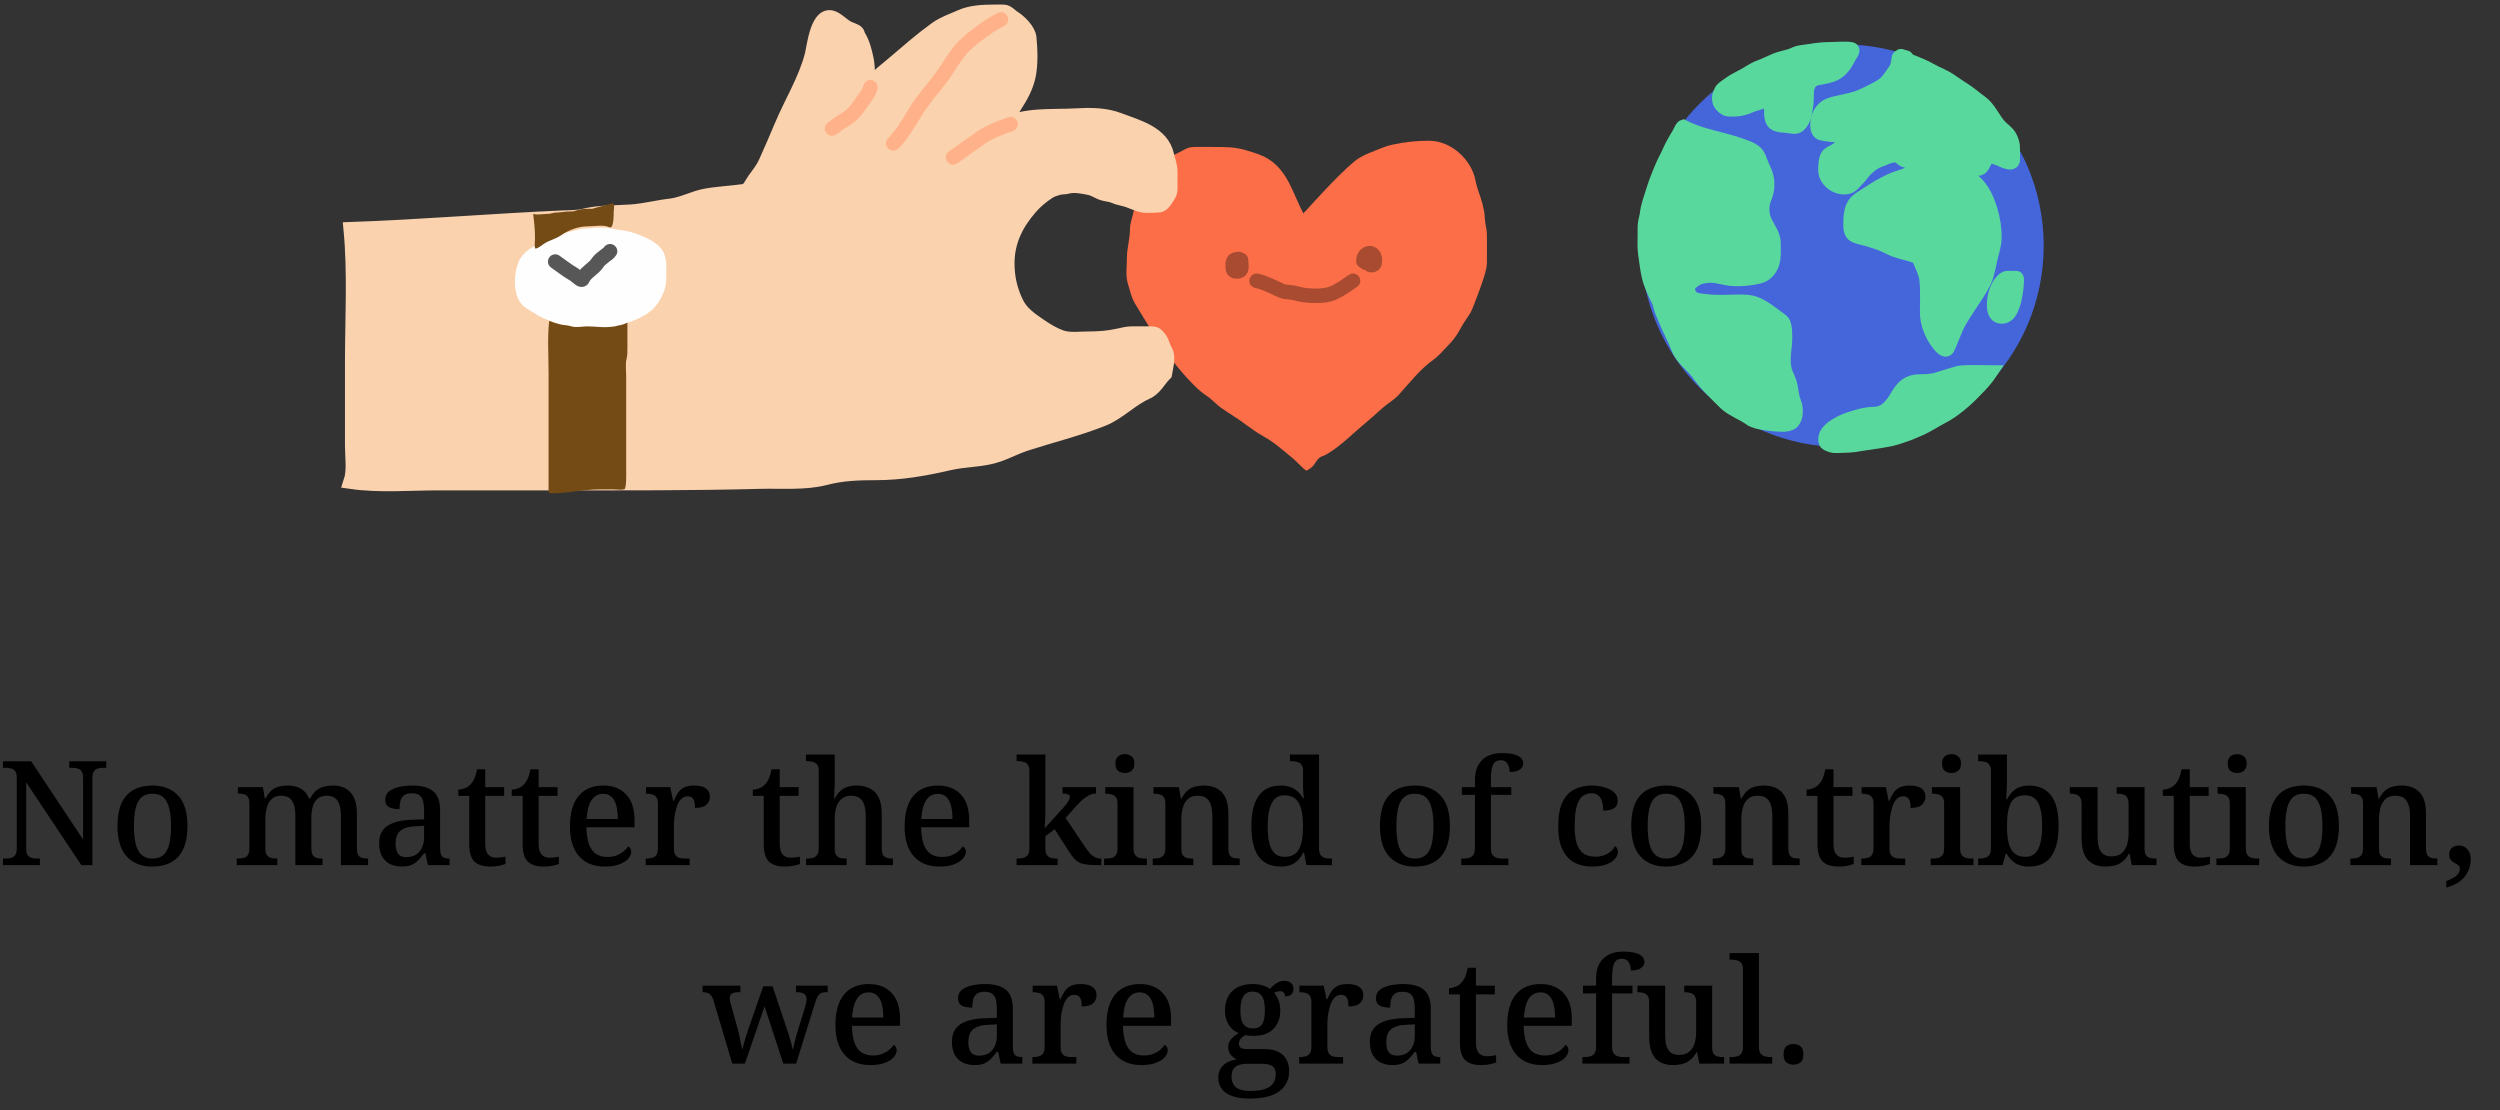 <svg width="403" height="179" viewBox="0 0 403 179" fill="none" xmlns="http://www.w3.org/2000/svg">
<rect x="0" y="0" width="403" height="179" fill="#333333" stroke="none"/>
<path d="M204.475 25.642C207.637 27.629 208.438 31.234 210.086 34.394C210.548 34.026 215.374 28.389 218.541 25.856C219.103 25.406 219.985 24.964 220.659 24.694C221.87 24.21 223.198 23.591 224.468 23.319C226.498 22.884 228.266 22.688 230.359 22.688C233.913 22.688 237.235 25.719 237.856 29.135C238.087 30.404 238.669 31.644 238.98 32.889C239.163 33.62 239.338 34.4 239.352 35.156C239.368 36.025 239.668 36.855 239.686 37.701C239.721 39.242 239.686 40.787 239.686 42.328C239.686 43.431 239.196 44.719 238.85 45.756C238.555 46.642 238.264 47.42 237.921 48.292C237.622 49.055 237.274 50.116 236.806 50.782C236.285 51.525 235.726 52.394 235.301 53.198C234.803 54.141 234.054 55.077 233.294 55.837C232.586 56.545 231.897 57.396 231.083 57.973C228.966 59.475 227.219 61.71 225.49 63.631C224.716 64.492 223.637 65.053 222.787 65.833C221.724 66.808 220.628 67.76 219.526 68.686C218.129 69.858 216.838 71.149 215.363 72.225C214.737 72.682 213.825 73.328 213.097 73.563C212.505 73.754 212.101 74.519 211.759 74.994C211.495 75.36 210.981 75.691 210.588 75.867C209.812 75.35 209.196 74.535 208.451 73.925C206.915 72.668 205.38 71.27 203.639 70.321C201.985 69.419 200.449 68.07 198.836 67.069C198.175 66.659 197.519 66.196 196.875 65.759C196.026 65.182 195.376 64.361 194.515 63.808C193.749 63.315 193.041 62.668 192.397 62.024C189.511 59.138 187.349 55.955 185.15 52.52C184.378 51.313 183.667 50.083 182.921 48.859C182.355 47.932 182.161 46.794 181.824 45.765C181.41 44.499 181.657 42.905 181.657 41.585C181.657 40.009 182.159 38.45 182.159 36.893C182.159 35.99 182.487 35.185 182.698 34.319C182.803 33.889 182.788 33.372 183.097 33.028C183.702 32.355 183.8 31.225 184.342 30.445C184.902 29.64 185.413 28.808 185.968 28.002C186.361 27.431 186.486 26.883 187.018 26.432C187.928 25.658 188.728 25.203 189.814 24.694C190.866 24.201 191.352 23.691 192.564 23.691H195.37C197.343 23.691 199.116 23.661 201.019 24.267C202.256 24.66 203.341 24.929 204.475 25.642Z" fill="#FC6E47"/>
<path d="M202.559 45.264C203.9 45.532 205.312 46.315 206.563 46.862C207.207 47.144 207.815 47.039 208.495 47.187C209.12 47.323 209.818 47.533 210.446 47.596C211.792 47.731 213.533 47.785 214.804 47.271C216.003 46.785 217.043 45.976 218.111 45.264" stroke="#A94B31" stroke-width="2.345" stroke-linecap="round"/>
<path d="M221.288 41.25C220.367 41.1 220.118 40.878 220.118 41.817C220.118 42.085 220.018 42.421 220.369 42.421C220.751 42.421 220.741 42.795 221.13 42.746C221.675 42.678 221.623 42.358 221.623 41.919C221.623 40.319 219.783 40.516 219.783 42.086" stroke="#A94B31" stroke-width="2.345" stroke-linecap="round"/>
<path d="M199.716 41.752C198.761 41.776 198.713 42.108 198.713 42.96C198.713 43.519 198.815 43.759 199.382 43.759C200.417 43.759 200.051 42.79 200.051 41.919" stroke="#A94B31" stroke-width="2.345" stroke-linecap="round"/>
<circle cx="296.982" cy="39.607" r="32.462" fill="#4565DB"/>
<path d="M277.17 16.167C277.127 15.394 277.134 15.528 277.423 14.814C277.578 14.35 278.145 14.039 278.528 13.752C279.336 13.146 280.173 12.713 281.069 12.249L281.107 12.23C281.962 11.787 282.735 11.179 283.654 10.858C284.526 10.552 285.354 10.105 286.215 9.749C287.013 9.418 287.915 9.278 288.738 8.997C289.22 8.832 289.708 8.531 290.218 8.471C291.715 8.295 293.151 7.963 294.663 7.963C295.22 7.963 298.499 7.74 298.568 8.048C298.641 8.375 298.282 8.729 298.145 8.983C297.66 9.883 297.259 10.709 296.449 11.384C295.679 12.025 294.837 12.227 293.883 12.403C292.689 12.625 291.873 12.668 291.397 13.931C291.189 14.482 291.21 15.207 291.21 15.787C291.21 16.713 291.05 17.565 290.871 18.47C290.749 19.087 290.428 19.702 289.969 20.142C289.536 20.558 288.88 20.377 288.353 20.293C287.669 20.183 286.341 20.277 285.881 19.621C285.543 19.137 285.543 18.506 285.543 17.944V17.943C285.543 17.276 285.508 16.84 285.04 16.313C284.686 15.914 284.441 16.155 284.067 16.336C283.626 16.551 283.139 16.64 282.677 16.797C282.156 16.973 281.666 17.225 281.14 17.384C280.327 17.63 279.452 17.648 278.607 17.605C278.046 17.576 277.2 16.709 277.17 16.167Z" fill="#59D89E" stroke="#59D89E" stroke-width="2.345" stroke-linecap="round"/>
<path d="M305.621 11.191C306.085 10.529 306.018 9.231 306.18 9.231C307.266 9.626 309.752 10.562 310.757 11.13C311.488 11.543 312.249 11.908 313.012 12.258C313.96 12.691 314.855 13.365 315.719 13.949C316.402 14.41 317.056 14.795 317.702 15.302C318.214 15.705 318.749 16.155 319.281 16.524C320.605 17.443 321.24 19.199 322.33 20.367C322.868 20.944 323.554 21.338 323.947 22.05C324.258 22.615 324.449 23.21 324.449 23.859V25.795C324.449 26.156 324.096 26.197 323.787 26.138C322.548 25.902 320.736 24.344 319.92 25.978C319.698 26.421 319.459 27.162 318.891 27.162C318.344 27.162 317.807 27.067 317.26 27.077C316.692 27.088 316.574 27.468 316.584 27.97C316.591 28.351 316.825 28.42 317.138 28.572C319.149 29.546 320.214 31.801 320.831 33.853C321.287 35.37 321.519 36.835 321.489 38.42C321.467 39.593 321.006 40.824 320.775 41.972C320.614 42.771 320.424 43.579 320.206 44.364C319.922 45.39 319.31 46.351 318.754 47.245C317.784 48.805 316.7 50.267 315.799 51.863C315.028 53.229 314.625 54.729 313.929 56.12C313.599 56.781 312.711 55.648 312.498 55.377L312.496 55.373C311.434 54.019 310.663 52.123 310.663 50.397C310.663 48.609 310.77 46.778 310.564 44.998C310.437 43.898 309.835 42.856 309.451 41.831C309.318 41.477 309.107 41.394 308.761 41.259L308.737 41.249C307.739 40.857 306.671 40.675 305.659 40.323C305.076 40.121 304.546 39.838 303.991 39.576C303.031 39.123 301.995 38.813 300.979 38.514C300.332 38.324 299.591 38.222 298.982 37.922C298.289 37.581 298.315 36.635 298.315 36.005C298.315 35.092 298.37 34.214 298.719 33.355C299.141 32.314 300.468 31.708 301.341 31.118C302.441 30.375 303.593 29.713 304.799 29.154C306.087 28.557 307.75 28.307 308.849 27.378C309.208 27.075 309.873 26.095 309.272 25.658C309.002 25.462 308.222 25.856 307.961 25.879C307.207 25.946 306.904 25.838 306.354 25.343C305.928 24.96 305.859 24.932 305.269 25.01C304.739 25.08 304.296 25.227 303.812 25.452C303.294 25.692 302.708 25.82 302.219 26.119C301.522 26.545 300.697 27.21 300.222 27.881C299.929 28.295 299.614 28.653 299.245 29.004C298.944 29.289 298.587 29.797 298.207 29.977C297.277 30.415 296.1 30.093 295.364 29.483C294.514 28.78 294.213 28.112 294.274 27.03C294.306 26.448 294.31 25.716 294.612 25.193C294.863 24.758 295.438 24.601 295.843 24.352C296.826 23.749 297.311 23.098 297.3 21.956C297.291 21.041 296.458 21.749 295.909 21.749C295.152 21.749 294.49 21.607 293.748 21.495C293.099 21.398 292.986 20.693 292.986 20.175C292.986 19.065 293.322 18.144 294.175 17.398C294.622 17.007 295.468 16.757 296.036 16.637C296.866 16.461 297.697 16.285 298.521 16.082C299.606 15.816 300.552 15.368 301.538 14.851C302.262 14.472 303.039 14.135 303.685 13.63C304.496 12.995 305.04 12.022 305.621 11.191Z" fill="#59D89E" stroke="#59D89E" stroke-width="2.345" stroke-linecap="round"/>
<path d="M307.279 9.317L306.434 9.063" stroke="#59D89E" stroke-width="2.345" stroke-linecap="round"/>
<path d="M323.603 44.839C324.082 44.83 324.562 44.839 325.041 44.839C325.221 44.839 324.948 47.741 324.496 49.016L324.489 49.035C324.172 49.927 323.787 51.013 322.654 51.013C321.193 51.013 321.396 48.78 321.578 47.841C321.736 47.025 322.079 46.137 322.625 45.496C322.896 45.179 323.163 44.847 323.603 44.839Z" fill="#59D89E" stroke="#59D89E" stroke-width="2.345" stroke-linecap="round"/>
<path d="M316.244 60.072C317.748 59.952 319.304 60.063 320.811 60.063C320.428 60.637 319.592 61.667 319.101 62.158C318.291 62.969 317.511 63.831 316.648 64.583C315.54 65.55 314.367 66.463 313.059 67.13C311.929 67.705 310.928 68.413 309.779 68.943C308.453 69.555 307.128 70.085 305.728 70.508C304.049 71.016 302.314 71.154 300.579 71.443C299.428 71.635 298.429 71.819 297.257 71.819C296.583 71.819 295.718 71.97 295.081 71.716C294.924 71.653 294.423 71.475 294.357 71.293C293.712 69.499 296.719 68.07 297.947 67.656C299.32 67.193 300.678 66.766 302.139 66.744C303.976 66.717 304.993 65.36 305.851 63.906C306.771 62.347 307.615 61.501 309.506 61.501C310.611 61.501 311.58 61.466 312.636 61.082C313.138 60.9 313.683 60.765 314.196 60.608C314.838 60.411 315.573 60.126 316.244 60.072Z" fill="#59D89E" stroke="#59D89E" stroke-width="2.345" stroke-linecap="round"/>
<path d="M280.666 23.488C277.606 22.362 274.239 21.992 271.334 20.48C271.158 20.539 270.76 21.473 270.657 21.636C270.366 22.1 270.095 22.6 269.816 23.07C269.356 23.846 269.038 24.737 268.609 25.536C268.195 26.306 267.871 27.114 267.533 27.919C267.131 28.871 266.776 29.869 266.471 30.855C266.115 32.007 265.652 33.233 265.517 34.436C265.458 34.963 265.277 35.45 265.207 35.972C265.129 36.549 265.16 37.14 265.16 37.72C265.16 38.796 265.076 39.912 265.244 40.977C265.437 42.196 265.538 43.42 265.836 44.623C266.178 46 266.769 47.213 267.401 48.476C267.678 49.03 267.706 49.63 267.951 50.196C268.234 50.85 268.492 51.516 268.778 52.169C269.356 53.49 270.058 54.775 270.568 56.125C271.222 57.86 272.833 58.79 273.871 60.27C275.125 62.056 276.734 63.518 278.269 65.053C279.364 66.026 281.074 66.65 282.244 67.501C283.223 68.213 286.307 68.421 287.488 68.436C287.924 68.392 288.589 68.338 288.898 67.985C289.434 67.371 289.469 66.65 289.429 65.875C289.398 65.274 289.058 64.65 288.926 64.057C288.755 63.288 288.691 62.448 288.466 61.698C288.285 61.095 287.958 60.54 287.761 59.941C287.535 59.258 287.484 58.569 287.488 57.855C287.494 56.751 287.742 55.675 287.742 54.575C287.742 53.894 287.739 53.245 287.61 52.573C287.49 51.944 287.249 51.772 286.715 51.392L286.685 51.37C285.502 50.528 284.342 49.529 282.977 48.997C282.13 48.667 281.31 48.639 280.412 48.645C278.595 48.656 276.832 48.817 275.018 48.579C274.032 48.45 272.822 48.501 272.302 47.47C272.135 47.139 271.914 46.314 272.184 45.976C272.679 45.357 273.367 44.83 274.158 44.623C274.793 44.456 275.408 44.393 276.061 44.421C277.035 44.462 277.931 44.806 278.889 44.905C279.912 45.01 281.064 44.977 282.075 44.82C282.937 44.686 283.984 44.59 284.66 43.984C286.142 42.655 285.881 40.94 285.881 39.144C285.881 37.57 284.51 36.372 284.18 34.849C283.994 33.988 284.004 32.867 284.359 32.049C284.713 31.232 284.866 30.565 284.866 29.667C284.866 28.812 284.653 28.046 284.274 27.275C283.958 26.631 283.764 25.969 283.471 25.32C282.964 24.2 281.736 23.881 280.666 23.488Z" fill="#59D89E" stroke="#59D89E" stroke-width="2.345" stroke-linecap="round"/>
<path d="M90.799 35.093C79.377 35.579 67.975 36.565 56.545 36.961C57.22 44.052 56.78 51.349 56.78 58.465V71.79C56.78 73.661 57.136 75.869 56.545 77.643C61.138 78.311 66.007 77.878 70.641 77.878H89.453C100.477 77.878 111.513 77.92 122.531 77.63C125.863 77.542 129.771 77.885 132.995 77.042C135.759 76.319 138.377 76.232 141.226 76.232C145.217 76.232 149.152 75.543 153.036 74.638C155.659 74.027 158.331 74.191 160.926 73.292C162.417 72.776 163.771 72.03 165.277 71.542C169.431 70.194 173.719 69.155 177.779 67.531C180.304 66.521 182.321 64.317 184.755 63.246C186.198 62.611 186.723 61.278 187.76 60.242C187.932 59.178 188.247 58.223 188.066 57.2C187.96 56.601 187.562 56.179 187.412 55.581C187.282 55.06 186.822 54.347 186.378 53.985C186.028 53.698 185.406 53.782 184.995 53.779C184.158 53.774 183.322 53.779 182.486 53.779C181.73 53.779 181.017 53.968 180.281 54.129C178.681 54.479 177.202 54.6 175.575 54.6C174.186 54.6 172.447 54.851 171.127 54.403C169.758 53.938 168.576 53.194 167.402 52.38L167.383 52.367L167.383 52.367C165.972 51.389 164.634 50.461 163.844 48.853C162.843 46.814 162.369 44.73 162.369 42.467C162.369 38.944 163.783 36.071 166.056 33.457C166.941 32.44 167.866 31.678 168.983 30.933C169.473 30.607 169.882 30.501 170.443 30.317C171.051 30.119 171.64 30.202 172.237 30.036C173.168 29.777 174.817 30.088 175.75 30.302C176.284 30.425 176.874 30.767 177.377 31.002C178.083 31.331 178.917 31.299 179.612 31.61C180.36 31.944 181.175 32.008 181.946 32.302C182.589 32.546 183.235 32.807 183.885 33.009C184.591 33.228 185.442 33.115 186.181 33.115C186.769 33.009 187.1 33.39 187.967 32.089C188.41 31.424 188.644 31.133 188.644 30.302V27.702C188.644 26.715 188.303 25.953 188.097 25.026C187.301 21.444 183.354 20.49 180.387 19.354C178.145 18.495 175.746 18.504 173.378 18.64C169.527 18.86 165.202 18.384 161.685 20.251C162.41 19.164 162.967 17.98 163.677 16.883C164.604 15.45 165.38 14.014 165.76 12.345C166.189 10.457 166.087 7.998 165.912 6.11C165.797 4.872 164.32 3.448 163.327 2.841C162.877 2.566 162.394 1.942 161.822 1.914C161.272 1.886 160.715 1.914 160.164 1.914C158.41 1.914 156.5 2.004 154.873 2.735C153.555 3.326 152.113 3.802 150.935 4.651C149.746 5.506 148.651 6.375 147.521 7.312C145.826 8.716 144.2 10.173 142.488 11.554C141.297 12.515 140.218 13.896 139.789 15.325C139.789 13.433 140.04 11.346 139.652 9.501C139.379 8.204 139.056 6.922 138.344 5.776C138.255 5.632 138.241 5.335 138.116 5.228C137.756 4.92 137.037 4.745 136.611 4.514C135.804 4.076 135.144 3.318 134.338 2.955C131.793 1.81 131.236 7.549 130.894 8.878C129.859 12.9 127.55 16.572 125.96 20.388C125.151 22.329 124.305 24.264 123.443 26.181C122.971 27.233 122.303 28.052 121.626 28.979C121.078 29.731 120.765 30.78 119.801 30.848C117.777 31.137 115.656 31.218 113.661 31.592C111.805 31.94 109.967 32.975 108.069 33.186C105.952 33.421 103.921 33.974 101.772 34.127C99.33 34.3 96.614 34.195 94.222 34.793C93.091 35.075 91.955 35.044 90.799 35.093Z" fill="#FBD2AE" stroke="#FBD2AE" stroke-width="2.345" stroke-linecap="round"/>
<path d="M140.311 14.066C140.02 15.249 139.119 16.089 138.474 17.085C138.202 17.507 137.92 17.867 137.576 18.228C136.91 18.928 136.094 19.378 135.27 19.88C134.879 20.118 134.493 20.543 134.127 20.726" stroke="#FFB28A" stroke-width="2.345" stroke-linecap="round"/>
<path d="M161.36 3.124C159.415 4.115 157.533 5.521 155.889 6.956C154.192 8.437 153.076 10.693 151.74 12.48C150.305 14.398 148.682 16.159 147.445 18.228C146.463 19.87 145.356 21.744 143.996 23.104" stroke="#FFB28A" stroke-width="2.345" stroke-linecap="round"/>
<path d="M162.907 20.012C161.071 20.664 159.51 21.206 157.912 22.331C156.483 23.338 155.084 24.395 153.631 25.364" stroke="#FFB28A" stroke-width="2.345" stroke-linecap="round"/>
<path d="M86.53 39.464C89.783 37.881 89.84 37.856 93.647 36.896C94.866 36.837 95.928 36.693 97.149 36.693C98.154 36.693 99.114 36.978 100.111 37.091C101.118 37.205 102.076 37.48 103.024 37.856C104.442 38.42 106.376 39.256 107.039 40.855C107.566 42.123 107.393 43.65 107.393 44.999C107.393 46.459 106.819 47.678 106.052 48.851C104.727 50.879 102.337 51.62 100.216 52.37C98.411 53.007 95.907 53.123 94.032 52.849C92.419 52.613 90.851 52.544 89.299 51.949C88.332 51.578 87.198 51.202 86.342 50.604C85.504 50.02 84.461 49.655 83.86 48.746C82.71 47.005 82.808 44.157 83.584 42.246C84.118 40.933 85.345 40.041 86.53 39.464Z" fill="#FFFEFE"/>
<path d="M88.429 60.125C88.429 57.361 88.224 54.482 88.528 51.738C89.274 52.001 89.543 52.097 90.27 52.289C90.896 52.455 91.472 52.388 92.079 52.609C92.77 52.861 93.893 52.609 94.626 52.609C96.254 52.609 97.215 52.899 99.147 52.609C99.853 52.353 100.083 52.551 101.139 51.999V53.339V56.145V56.151C101.139 56.751 101.139 57.306 100.995 57.893C100.793 58.719 100.94 59.753 100.94 60.599V75.55C100.94 75.938 101.028 78.766 100.637 78.87C100.084 79.016 99.37 78.882 98.805 78.882H96.725C94.13 78.882 91.591 79.513 88.981 79.513C88.52 79.513 88.429 79.497 88.429 79.04V77.982V67.426V60.125Z" fill="#744B15"/>
<path d="M86.245 38.423C86.245 37.121 86.11 35.774 85.947 34.484C86.734 34.692 87.38 34.484 88.192 34.484C88.897 34.484 89.103 34.252 89.809 34.252C90.59 34.252 90.801 34.074 92.389 34.074C93.609 33.656 94.148 33.656 95.481 33.656C96.339 33.379 97.66 33.096 98.513 32.824C99.22 32.598 98.96 33.548 98.933 34.074C98.918 34.355 98.983 36.972 98.254 36.635C97.3 36.193 95.864 36.483 94.829 36.483C93.281 36.483 91.723 37.031 90.438 37.932C89.63 38.498 88.65 38.696 87.812 39.218C87.668 39.308 86.341 40.336 86.251 40.001C86.129 39.551 86.245 38.883 86.245 38.423Z" fill="#744B15"/>
<path d="M89.504 42.168C90.407 42.785 91.282 43.501 92.222 44.054C92.455 44.191 92.645 44.288 92.838 44.482C92.98 44.625 93.197 44.691 93.32 44.854C93.373 44.925 93.532 45.008 93.607 45.045C93.907 45.192 93.921 44.926 94.063 44.691C94.62 43.775 95.72 43.285 96.305 42.383C96.628 41.885 97.091 41.596 97.528 41.226C97.799 40.996 98.156 40.827 98.338 40.506" stroke="#585757" stroke-width="2.345" stroke-linecap="round"/>
<path d="M0.473 139.457V138.401H0.966C1.294 138.401 1.583 138.362 1.833 138.284C2.099 138.206 2.31 138.05 2.466 137.815C2.623 137.581 2.701 137.229 2.701 136.76V125.317C2.701 124.863 2.615 124.527 2.443 124.308C2.287 124.09 2.075 123.949 1.81 123.886C1.56 123.808 1.278 123.769 0.966 123.769H0.473V122.714H5.022L13.393 135.33V125.317C13.393 124.863 13.307 124.527 13.136 124.308C12.979 124.09 12.768 123.949 12.502 123.886C12.252 123.808 11.971 123.769 11.658 123.769H11.166V122.714H17.122V123.769H16.63C16.317 123.769 16.028 123.808 15.762 123.886C15.496 123.965 15.285 124.121 15.129 124.355C14.972 124.574 14.894 124.926 14.894 125.411V139.457H13.112L4.225 126.114V136.76C4.225 137.229 4.295 137.581 4.436 137.815C4.592 138.05 4.803 138.206 5.069 138.284C5.335 138.362 5.624 138.401 5.937 138.401H6.429V139.457H0.473ZM24.544 139.691C22.809 139.691 21.441 139.152 20.441 138.073C19.44 136.994 18.94 135.353 18.94 133.149C18.94 130.945 19.417 129.311 20.37 128.248C21.324 127.169 22.739 126.63 24.615 126.63C26.35 126.63 27.718 127.169 28.718 128.248C29.719 129.311 30.219 130.945 30.219 133.149C30.219 135.353 29.734 136.994 28.765 138.073C27.811 139.152 26.404 139.691 24.544 139.691ZM24.591 138.401C25.326 138.401 25.912 138.206 26.35 137.815C26.788 137.424 27.1 136.838 27.288 136.056C27.475 135.259 27.569 134.29 27.569 133.149C27.569 131.992 27.468 131.031 27.264 130.265C27.077 129.499 26.764 128.92 26.326 128.529C25.889 128.138 25.302 127.943 24.568 127.943C23.833 127.943 23.247 128.138 22.809 128.529C22.371 128.92 22.059 129.499 21.871 130.265C21.683 131.031 21.59 131.992 21.59 133.149C21.59 134.29 21.683 135.259 21.871 136.056C22.074 136.838 22.395 137.424 22.832 137.815C23.27 138.206 23.856 138.401 24.591 138.401ZM38.161 139.457V138.401H38.395C38.755 138.401 39.067 138.362 39.333 138.284C39.599 138.206 39.81 138.05 39.966 137.815C40.123 137.565 40.201 137.205 40.201 136.736V129.491C40.201 129.037 40.123 128.701 39.966 128.482C39.825 128.248 39.614 128.099 39.333 128.037C39.067 127.959 38.763 127.92 38.419 127.92H38.348V126.888H42.381L42.686 128.717H42.803C43.116 128.123 43.452 127.677 43.812 127.38C44.171 127.083 44.562 126.888 44.984 126.794C45.406 126.685 45.867 126.63 46.368 126.63C46.884 126.63 47.368 126.7 47.822 126.841C48.275 126.982 48.666 127.201 48.994 127.498C49.338 127.795 49.604 128.201 49.791 128.717H50.002C50.315 128.123 50.659 127.677 51.034 127.38C51.425 127.083 51.839 126.888 52.277 126.794C52.73 126.685 53.199 126.63 53.684 126.63C54.888 126.63 55.825 126.997 56.498 127.732C57.186 128.451 57.529 129.608 57.529 131.202V136.713C57.529 137.198 57.6 137.565 57.74 137.815C57.881 138.05 58.084 138.206 58.35 138.284C58.616 138.362 58.921 138.401 59.265 138.401H59.335V139.457H54.95V131.46C54.95 130.444 54.778 129.663 54.434 129.116C54.09 128.553 53.496 128.271 52.652 128.271C52.042 128.271 51.558 128.428 51.198 128.74C50.839 129.053 50.581 129.475 50.424 130.007C50.268 130.538 50.19 131.109 50.19 131.718V136.713C50.19 137.198 50.26 137.565 50.401 137.815C50.557 138.05 50.761 138.206 51.011 138.284C51.276 138.362 51.581 138.401 51.925 138.401H51.995V139.457H47.611V131.46C47.611 130.444 47.439 129.663 47.095 129.116C46.751 128.553 46.157 128.271 45.313 128.271C44.687 128.271 44.187 128.443 43.812 128.787C43.437 129.131 43.171 129.592 43.015 130.171C42.858 130.749 42.78 131.367 42.78 132.023V136.854C42.78 137.291 42.866 137.628 43.038 137.862C43.21 138.081 43.429 138.229 43.695 138.308C43.976 138.37 44.289 138.401 44.633 138.401H44.703V139.457H38.161ZM64.753 139.691C64.065 139.691 63.44 139.558 62.877 139.292C62.33 139.011 61.9 138.597 61.587 138.05C61.275 137.487 61.118 136.776 61.118 135.916C61.118 134.665 61.556 133.743 62.432 133.149C63.307 132.539 64.644 132.203 66.441 132.14L68.364 132.07V130.71C68.364 130.147 68.317 129.655 68.224 129.233C68.145 128.811 67.966 128.482 67.684 128.248C67.403 127.998 66.973 127.873 66.394 127.873C65.847 127.873 65.425 127.982 65.128 128.201C64.847 128.42 64.651 128.725 64.542 129.116C64.448 129.491 64.401 129.928 64.401 130.429C63.651 130.429 63.08 130.319 62.69 130.1C62.299 129.866 62.103 129.475 62.103 128.928C62.103 128.365 62.299 127.92 62.69 127.591C63.096 127.263 63.627 127.021 64.284 126.864C64.956 126.708 65.691 126.63 66.488 126.63C67.973 126.63 69.083 126.935 69.818 127.544C70.568 128.154 70.944 129.194 70.944 130.663V136.713C70.944 137.151 70.99 137.495 71.084 137.745C71.178 137.979 71.334 138.151 71.553 138.261C71.772 138.354 72.053 138.401 72.397 138.401H72.468V139.457H68.974L68.575 137.557H68.364C68.036 137.979 67.716 138.354 67.403 138.683C67.09 138.995 66.731 139.246 66.324 139.433C65.918 139.605 65.394 139.691 64.753 139.691ZM65.503 138.167C66.097 138.167 66.606 138.042 67.028 137.792C67.45 137.526 67.778 137.151 68.013 136.666C68.247 136.181 68.364 135.619 68.364 134.978V133.125L66.981 133.196C66.168 133.227 65.527 133.36 65.058 133.594C64.589 133.813 64.253 134.126 64.05 134.532C63.862 134.939 63.768 135.439 63.768 136.033C63.768 136.502 63.831 136.901 63.956 137.229C64.081 137.542 64.268 137.776 64.519 137.932C64.784 138.089 65.113 138.167 65.503 138.167ZM79.063 139.691C77.906 139.691 77.046 139.425 76.483 138.894C75.921 138.347 75.639 137.393 75.639 136.033V128.295H73.88V127.287C74.209 127.287 74.553 127.216 74.912 127.075C75.272 126.935 75.576 126.732 75.827 126.466C76.092 126.2 76.311 125.872 76.483 125.481C76.655 125.074 76.796 124.582 76.905 124.004H78.219V126.888H81.267V128.295H78.219V136.033C78.219 136.799 78.367 137.362 78.664 137.721C78.977 138.081 79.407 138.261 79.954 138.261C80.235 138.261 80.493 138.245 80.728 138.214C80.978 138.182 81.228 138.143 81.478 138.097V139.269C81.275 139.363 80.946 139.457 80.493 139.55C80.04 139.644 79.563 139.691 79.063 139.691ZM87.673 139.691C86.516 139.691 85.656 139.425 85.093 138.894C84.531 138.347 84.249 137.393 84.249 136.033V128.295H82.491V127.287C82.819 127.287 83.163 127.216 83.522 127.075C83.882 126.935 84.187 126.732 84.437 126.466C84.703 126.2 84.921 125.872 85.093 125.481C85.265 125.074 85.406 124.582 85.516 124.004H86.829V126.888H89.877V128.295H86.829V136.033C86.829 136.799 86.977 137.362 87.274 137.721C87.587 138.081 88.017 138.261 88.564 138.261C88.845 138.261 89.103 138.245 89.338 138.214C89.588 138.182 89.838 138.143 90.088 138.097V139.269C89.885 139.363 89.556 139.457 89.103 139.55C88.65 139.644 88.173 139.691 87.673 139.691ZM97.479 139.691C95.697 139.691 94.313 139.128 93.328 138.003C92.359 136.877 91.875 135.298 91.875 133.266C91.875 131.062 92.344 129.405 93.281 128.295C94.219 127.185 95.54 126.63 97.244 126.63C98.808 126.63 100.035 127.107 100.926 128.06C101.833 128.998 102.286 130.397 102.286 132.258V133.36H94.524C94.556 134.47 94.696 135.384 94.946 136.103C95.212 136.807 95.587 137.323 96.072 137.651C96.572 137.979 97.182 138.143 97.901 138.143C98.448 138.143 98.933 138.065 99.355 137.909C99.793 137.737 100.168 137.526 100.48 137.276C100.809 137.01 101.067 136.729 101.254 136.432C101.395 136.494 101.512 136.604 101.606 136.76C101.7 136.916 101.747 137.104 101.747 137.323C101.747 137.667 101.59 138.026 101.278 138.401C100.981 138.761 100.512 139.066 99.871 139.316C99.245 139.566 98.448 139.691 97.479 139.691ZM99.589 132.023C99.589 131.21 99.511 130.499 99.355 129.889C99.198 129.28 98.948 128.811 98.604 128.482C98.26 128.138 97.799 127.967 97.221 127.967C96.689 127.967 96.228 128.123 95.838 128.436C95.462 128.748 95.165 129.209 94.946 129.819C94.743 130.413 94.618 131.148 94.571 132.023H99.589ZM104.09 139.457V138.401H104.16C104.52 138.401 104.84 138.362 105.121 138.284C105.418 138.206 105.645 138.05 105.801 137.815C105.973 137.565 106.059 137.198 106.059 136.713V129.538C106.059 129.069 105.973 128.725 105.801 128.506C105.629 128.271 105.403 128.123 105.121 128.06C104.856 127.982 104.551 127.943 104.207 127.943H104.137V126.888H108.053L108.498 129.069H108.615C108.819 128.6 109.037 128.185 109.272 127.826C109.522 127.451 109.842 127.161 110.233 126.958C110.64 126.739 111.179 126.63 111.851 126.63C112.727 126.63 113.375 126.786 113.798 127.099C114.22 127.412 114.431 127.849 114.431 128.412C114.431 128.959 114.235 129.405 113.844 129.749C113.469 130.077 112.867 130.241 112.039 130.241C112.039 129.803 112 129.452 111.922 129.186C111.843 128.904 111.718 128.701 111.546 128.576C111.374 128.436 111.132 128.365 110.82 128.365C110.397 128.365 110.038 128.529 109.741 128.858C109.459 129.186 109.241 129.6 109.084 130.1C108.928 130.601 108.811 131.117 108.733 131.648C108.67 132.18 108.639 132.649 108.639 133.055V136.83C108.639 137.284 108.725 137.628 108.897 137.862C109.069 138.081 109.288 138.229 109.553 138.308C109.835 138.37 110.147 138.401 110.491 138.401H111.171V139.457H104.09ZM126.533 139.691C125.376 139.691 124.517 139.425 123.954 138.894C123.391 138.347 123.11 137.393 123.11 136.033V128.295H121.351V127.287C121.679 127.287 122.023 127.216 122.383 127.075C122.742 126.935 123.047 126.732 123.297 126.466C123.563 126.2 123.782 125.872 123.954 125.481C124.126 125.074 124.266 124.582 124.376 124.004H125.689V126.888H128.737V128.295H125.689V136.033C125.689 136.799 125.837 137.362 126.134 137.721C126.447 138.081 126.877 138.261 127.424 138.261C127.706 138.261 127.964 138.245 128.198 138.214C128.448 138.182 128.698 138.143 128.948 138.097V139.269C128.745 139.363 128.417 139.457 127.964 139.55C127.51 139.644 127.033 139.691 126.533 139.691ZM129.938 139.457V138.401H130.078C130.438 138.401 130.758 138.362 131.04 138.284C131.321 138.206 131.548 138.05 131.72 137.815C131.892 137.565 131.978 137.205 131.978 136.736V124.238C131.978 123.785 131.884 123.449 131.696 123.23C131.524 123.011 131.298 122.87 131.016 122.808C130.735 122.73 130.438 122.691 130.125 122.691H129.914V121.635H134.557V126.442C134.557 126.755 134.541 127.083 134.51 127.427C134.495 127.771 134.479 128.068 134.463 128.318C134.448 128.568 134.44 128.693 134.44 128.693H134.581C134.831 128.193 135.128 127.795 135.472 127.498C135.816 127.185 136.199 126.966 136.621 126.841C137.058 126.7 137.535 126.63 138.051 126.63C139.364 126.63 140.372 126.997 141.076 127.732C141.779 128.451 142.131 129.608 142.131 131.202V136.713C142.131 137.198 142.201 137.565 142.342 137.815C142.498 138.05 142.702 138.206 142.952 138.284C143.218 138.362 143.522 138.401 143.866 138.401H143.937V139.457H139.552V131.46C139.552 130.444 139.372 129.663 139.012 129.116C138.668 128.553 138.051 128.271 137.16 128.271C136.566 128.271 136.073 128.436 135.683 128.764C135.292 129.076 135.003 129.514 134.815 130.077C134.643 130.64 134.557 131.288 134.557 132.023V136.854C134.557 137.291 134.635 137.628 134.792 137.862C134.964 138.081 135.19 138.229 135.472 138.308C135.753 138.37 136.066 138.401 136.41 138.401H136.48V139.457H129.938ZM151.43 139.691C149.648 139.691 148.264 139.128 147.279 138.003C146.31 136.877 145.826 135.298 145.826 133.266C145.826 131.062 146.295 129.405 147.233 128.295C148.171 127.185 149.491 126.63 151.195 126.63C152.759 126.63 153.986 127.107 154.877 128.06C155.784 128.998 156.237 130.397 156.237 132.258V133.36H148.475C148.507 134.47 148.647 135.384 148.897 136.103C149.163 136.807 149.538 137.323 150.023 137.651C150.523 137.979 151.133 138.143 151.852 138.143C152.399 138.143 152.884 138.065 153.306 137.909C153.744 137.737 154.119 137.526 154.431 137.276C154.76 137.01 155.018 136.729 155.205 136.432C155.346 136.494 155.463 136.604 155.557 136.76C155.651 136.916 155.698 137.104 155.698 137.323C155.698 137.667 155.541 138.026 155.229 138.401C154.932 138.761 154.463 139.066 153.822 139.316C153.196 139.566 152.399 139.691 151.43 139.691ZM153.54 132.023C153.54 131.21 153.462 130.499 153.306 129.889C153.15 129.28 152.899 128.811 152.555 128.482C152.212 128.138 151.75 127.967 151.172 127.967C150.64 127.967 150.179 128.123 149.788 128.436C149.413 128.748 149.116 129.209 148.897 129.819C148.694 130.413 148.569 131.148 148.522 132.023H153.54ZM163.874 139.457V138.401H164.085C164.413 138.401 164.718 138.362 165 138.284C165.281 138.206 165.508 138.05 165.68 137.815C165.852 137.581 165.938 137.229 165.938 136.76V124.238C165.938 123.785 165.844 123.449 165.656 123.23C165.484 123.011 165.257 122.87 164.976 122.808C164.695 122.73 164.398 122.691 164.085 122.691H163.874V121.635H168.517V130.687C168.517 130.89 168.509 131.148 168.493 131.46C168.493 131.773 168.486 132.086 168.47 132.398C168.454 132.711 168.439 132.977 168.423 133.196C168.423 133.399 168.423 133.5 168.423 133.5L171.354 130.265C171.651 129.936 171.878 129.663 172.034 129.444C172.191 129.209 172.3 129.014 172.363 128.858C172.425 128.701 172.456 128.561 172.456 128.436C172.456 128.232 172.355 128.099 172.151 128.037C171.964 127.959 171.675 127.92 171.284 127.92V126.888H176.677V127.92C176.411 127.92 176.146 127.967 175.88 128.06C175.614 128.154 175.348 128.295 175.083 128.482C174.817 128.654 174.543 128.873 174.262 129.139C173.981 129.405 173.684 129.71 173.371 130.053L171.776 131.859L174.895 136.502C175.176 136.908 175.442 137.26 175.692 137.557C175.958 137.839 176.232 138.05 176.513 138.19C176.81 138.331 177.123 138.401 177.451 138.401H177.521V139.457H177.193C176.458 139.457 175.849 139.433 175.364 139.386C174.879 139.339 174.465 139.246 174.121 139.105C173.793 138.964 173.488 138.745 173.207 138.448C172.925 138.151 172.62 137.745 172.292 137.229L170.018 133.665L168.517 134.79V136.854C168.517 137.291 168.603 137.628 168.775 137.862C168.962 138.081 169.197 138.229 169.478 138.308C169.76 138.37 170.057 138.401 170.369 138.401H170.487V139.457H163.874ZM177.982 139.457V138.401H178.287C178.599 138.401 178.896 138.37 179.178 138.308C179.459 138.229 179.686 138.081 179.858 137.862C180.045 137.628 180.139 137.291 180.139 136.854V129.491C180.139 129.037 180.045 128.701 179.858 128.482C179.686 128.264 179.459 128.123 179.178 128.06C178.896 127.982 178.599 127.943 178.287 127.943H178.169V126.888H182.718V136.76C182.718 137.229 182.804 137.581 182.976 137.815C183.148 138.05 183.375 138.206 183.656 138.284C183.953 138.362 184.258 138.401 184.571 138.401H184.876V139.457H177.982ZM181.335 124.613C180.897 124.613 180.53 124.496 180.233 124.262C179.951 124.027 179.811 123.636 179.811 123.089C179.811 122.526 179.959 122.136 180.256 121.917C180.553 121.682 180.913 121.565 181.335 121.565C181.741 121.565 182.093 121.682 182.39 121.917C182.703 122.136 182.859 122.526 182.859 123.089C182.859 123.636 182.703 124.027 182.39 124.262C182.093 124.496 181.741 124.613 181.335 124.613ZM185.816 139.457V138.401H185.957C186.316 138.401 186.637 138.362 186.918 138.284C187.215 138.206 187.442 138.05 187.598 137.815C187.77 137.565 187.856 137.205 187.856 136.736V129.514C187.856 129.061 187.77 128.725 187.598 128.506C187.442 128.271 187.223 128.123 186.942 128.06C186.676 127.982 186.371 127.943 186.027 127.943H185.933V126.888H190.037L190.342 128.717H190.459C190.787 128.123 191.131 127.677 191.491 127.38C191.866 127.083 192.265 126.888 192.687 126.794C193.124 126.685 193.593 126.63 194.094 126.63C195.329 126.63 196.29 126.997 196.978 127.732C197.666 128.451 198.01 129.608 198.01 131.202V136.713C198.01 137.198 198.08 137.565 198.221 137.815C198.361 138.05 198.557 138.206 198.807 138.284C199.073 138.362 199.377 138.401 199.721 138.401H199.839V139.457H195.43V131.46C195.43 130.444 195.25 129.663 194.891 129.116C194.547 128.553 193.937 128.271 193.062 128.271C192.405 128.271 191.882 128.443 191.491 128.787C191.116 129.131 190.842 129.592 190.67 130.171C190.514 130.749 190.435 131.367 190.435 132.023V136.854C190.435 137.291 190.514 137.628 190.67 137.862C190.842 138.081 191.061 138.229 191.327 138.308C191.608 138.37 191.921 138.401 192.265 138.401H192.358V139.457H185.816ZM206.507 139.691C205.475 139.691 204.599 139.464 203.88 139.011C203.177 138.558 202.638 137.854 202.262 136.901C201.903 135.931 201.723 134.696 201.723 133.196C201.723 131.679 201.903 130.444 202.262 129.491C202.638 128.521 203.177 127.802 203.88 127.333C204.599 126.864 205.467 126.63 206.483 126.63C207.374 126.63 208.101 126.818 208.664 127.193C209.242 127.568 209.704 128.053 210.047 128.647H210.188C210.157 128.381 210.126 128.092 210.094 127.779C210.079 127.466 210.063 127.154 210.047 126.841C210.047 126.528 210.047 126.247 210.047 125.997V124.238C210.047 123.785 209.954 123.449 209.766 123.23C209.594 123.011 209.36 122.87 209.063 122.808C208.781 122.73 208.469 122.691 208.125 122.691H207.937V121.635H212.627V136.783C212.627 137.252 212.713 137.604 212.885 137.839C213.072 138.073 213.307 138.229 213.588 138.308C213.885 138.37 214.206 138.401 214.55 138.401H214.714V139.457H210.587L210.212 137.416H210.094C209.75 138.12 209.297 138.675 208.734 139.081C208.172 139.488 207.429 139.691 206.507 139.691ZM207.069 138.12C208.195 138.12 208.969 137.714 209.391 136.901C209.829 136.088 210.047 134.845 210.047 133.172C210.047 132.109 209.954 131.21 209.766 130.476C209.578 129.725 209.266 129.162 208.828 128.787C208.406 128.396 207.812 128.201 207.046 128.201C206.405 128.201 205.889 128.396 205.498 128.787C205.108 129.178 204.818 129.741 204.631 130.476C204.443 131.21 204.349 132.125 204.349 133.219C204.349 134.313 204.443 135.228 204.631 135.963C204.818 136.682 205.108 137.221 205.498 137.581C205.905 137.94 206.429 138.12 207.069 138.12ZM228.051 139.691C226.316 139.691 224.948 139.152 223.948 138.073C222.947 136.994 222.447 135.353 222.447 133.149C222.447 130.945 222.924 129.311 223.877 128.248C224.831 127.169 226.246 126.63 228.122 126.63C229.857 126.63 231.225 127.169 232.225 128.248C233.226 129.311 233.726 130.945 233.726 133.149C233.726 135.353 233.241 136.994 232.272 138.073C231.319 139.152 229.912 139.691 228.051 139.691ZM228.098 138.401C228.833 138.401 229.419 138.206 229.857 137.815C230.295 137.424 230.607 136.838 230.795 136.056C230.982 135.259 231.076 134.29 231.076 133.149C231.076 131.992 230.975 131.031 230.771 130.265C230.584 129.499 230.271 128.92 229.833 128.529C229.396 128.138 228.81 127.943 228.075 127.943C227.34 127.943 226.754 128.138 226.316 128.529C225.878 128.92 225.566 129.499 225.378 130.265C225.191 131.031 225.097 131.992 225.097 133.149C225.097 134.29 225.191 135.259 225.378 136.056C225.581 136.838 225.902 137.424 226.34 137.815C226.777 138.206 227.364 138.401 228.098 138.401ZM235.553 139.457V138.401H235.905C236.233 138.401 236.538 138.362 236.819 138.284C237.101 138.206 237.327 138.05 237.499 137.815C237.671 137.581 237.757 137.229 237.757 136.76V128.131H235.647V126.888H237.757V125.809C237.757 124.387 238.132 123.3 238.883 122.55C239.633 121.784 240.704 121.401 242.095 121.401C242.955 121.401 243.635 121.479 244.135 121.635C244.636 121.776 244.995 121.971 245.214 122.222C245.433 122.456 245.542 122.737 245.542 123.066C245.542 123.363 245.449 123.613 245.261 123.816C245.089 124.019 244.839 124.176 244.511 124.285C244.198 124.394 243.815 124.449 243.362 124.449C243.362 124.152 243.315 123.855 243.221 123.558C243.127 123.261 242.979 123.019 242.775 122.831C242.572 122.644 242.283 122.55 241.908 122.55C241.314 122.55 240.899 122.8 240.665 123.3C240.446 123.785 240.337 124.527 240.337 125.528V126.888H243.619V128.131H240.337V136.76C240.337 137.229 240.423 137.581 240.595 137.815C240.782 138.05 241.017 138.206 241.298 138.284C241.579 138.362 241.876 138.401 242.189 138.401H243.15V139.457H235.553ZM256.649 139.691C255.586 139.691 254.641 139.48 253.812 139.058C252.999 138.62 252.358 137.932 251.889 136.994C251.42 136.041 251.186 134.79 251.186 133.243C251.186 131.554 251.42 130.233 251.889 129.28C252.358 128.31 252.999 127.63 253.812 127.24C254.625 126.833 255.54 126.63 256.556 126.63C257.306 126.63 258.002 126.724 258.643 126.911C259.284 127.099 259.799 127.372 260.19 127.732C260.581 128.076 260.776 128.514 260.776 129.045C260.776 129.389 260.698 129.686 260.542 129.936C260.386 130.171 260.136 130.351 259.792 130.476C259.463 130.601 259.01 130.663 258.432 130.663C258.432 130.147 258.377 129.686 258.267 129.28C258.158 128.858 257.97 128.521 257.705 128.271C257.439 128.006 257.064 127.873 256.579 127.873C256.016 127.873 255.524 128.029 255.102 128.342C254.695 128.654 254.383 129.202 254.164 129.983C253.945 130.749 253.836 131.828 253.836 133.219C253.836 134.313 253.945 135.228 254.164 135.963C254.398 136.682 254.758 137.221 255.242 137.581C255.727 137.925 256.368 138.097 257.165 138.097C257.666 138.097 258.119 138.026 258.525 137.885C258.947 137.729 259.315 137.526 259.627 137.276C259.94 137.01 260.182 136.713 260.354 136.385C260.495 136.479 260.604 136.611 260.683 136.783C260.761 136.94 260.8 137.127 260.8 137.346C260.8 137.721 260.644 138.089 260.331 138.448C260.034 138.808 259.581 139.105 258.971 139.339C258.361 139.574 257.587 139.691 256.649 139.691ZM268.56 139.691C266.825 139.691 265.457 139.152 264.457 138.073C263.456 136.994 262.956 135.353 262.956 133.149C262.956 130.945 263.433 129.311 264.387 128.248C265.34 127.169 266.755 126.63 268.631 126.63C270.366 126.63 271.734 127.169 272.734 128.248C273.735 129.311 274.235 130.945 274.235 133.149C274.235 135.353 273.75 136.994 272.781 138.073C271.828 139.152 270.421 139.691 268.56 139.691ZM268.607 138.401C269.342 138.401 269.928 138.206 270.366 137.815C270.804 137.424 271.116 136.838 271.304 136.056C271.492 135.259 271.585 134.29 271.585 133.149C271.585 131.992 271.484 131.031 271.281 130.265C271.093 129.499 270.78 128.92 270.343 128.529C269.905 128.138 269.319 127.943 268.584 127.943C267.849 127.943 267.263 128.138 266.825 128.529C266.387 128.92 266.075 129.499 265.887 130.265C265.7 131.031 265.606 131.992 265.606 133.149C265.606 134.29 265.7 135.259 265.887 136.056C266.09 136.838 266.411 137.424 266.849 137.815C267.286 138.206 267.873 138.401 268.607 138.401ZM276.086 139.457V138.401H276.226C276.586 138.401 276.906 138.362 277.188 138.284C277.485 138.206 277.711 138.05 277.868 137.815C278.04 137.565 278.126 137.205 278.126 136.736V129.514C278.126 129.061 278.04 128.725 277.868 128.506C277.711 128.271 277.492 128.123 277.211 128.06C276.945 127.982 276.64 127.943 276.297 127.943H276.203V126.888H280.306L280.611 128.717H280.728C281.057 128.123 281.401 127.677 281.76 127.38C282.135 127.083 282.534 126.888 282.956 126.794C283.394 126.685 283.863 126.63 284.363 126.63C285.598 126.63 286.559 126.997 287.247 127.732C287.935 128.451 288.279 129.608 288.279 131.202V136.713C288.279 137.198 288.349 137.565 288.49 137.815C288.631 138.05 288.826 138.206 289.076 138.284C289.342 138.362 289.647 138.401 289.991 138.401H290.108V139.457H285.7V131.46C285.7 130.444 285.52 129.663 285.16 129.116C284.816 128.553 284.207 128.271 283.331 128.271C282.675 128.271 282.151 128.443 281.76 128.787C281.385 129.131 281.111 129.592 280.939 130.171C280.783 130.749 280.705 131.367 280.705 132.023V136.854C280.705 137.291 280.783 137.628 280.939 137.862C281.111 138.081 281.33 138.229 281.596 138.308C281.877 138.37 282.19 138.401 282.534 138.401H282.628V139.457H276.086ZM296.401 139.691C295.244 139.691 294.384 139.425 293.822 138.894C293.259 138.347 292.977 137.393 292.977 136.033V128.295H291.219V127.287C291.547 127.287 291.891 127.216 292.251 127.075C292.61 126.935 292.915 126.732 293.165 126.466C293.431 126.2 293.65 125.872 293.822 125.481C293.994 125.074 294.134 124.582 294.244 124.004H295.557V126.888H298.605V128.295H295.557V136.033C295.557 136.799 295.705 137.362 296.002 137.721C296.315 138.081 296.745 138.261 297.292 138.261C297.573 138.261 297.831 138.245 298.066 138.214C298.316 138.182 298.566 138.143 298.816 138.097V139.269C298.613 139.363 298.285 139.457 297.831 139.55C297.378 139.644 296.901 139.691 296.401 139.691ZM300.04 139.457V138.401H300.11C300.47 138.401 300.79 138.362 301.072 138.284C301.369 138.206 301.595 138.05 301.752 137.815C301.924 137.565 302.01 137.198 302.01 136.713V129.538C302.01 129.069 301.924 128.725 301.752 128.506C301.58 128.271 301.353 128.123 301.072 128.06C300.806 127.982 300.501 127.943 300.157 127.943H300.087V126.888H304.003L304.448 129.069H304.566C304.769 128.6 304.988 128.185 305.222 127.826C305.472 127.451 305.793 127.161 306.184 126.958C306.59 126.739 307.129 126.63 307.802 126.63C308.677 126.63 309.326 126.786 309.748 127.099C310.17 127.412 310.381 127.849 310.381 128.412C310.381 128.959 310.186 129.405 309.795 129.749C309.42 130.077 308.818 130.241 307.989 130.241C307.989 129.803 307.95 129.452 307.872 129.186C307.794 128.904 307.669 128.701 307.497 128.576C307.325 128.436 307.082 128.365 306.77 128.365C306.348 128.365 305.988 128.529 305.691 128.858C305.41 129.186 305.191 129.6 305.035 130.1C304.878 130.601 304.761 131.117 304.683 131.648C304.62 132.18 304.589 132.649 304.589 133.055V136.83C304.589 137.284 304.675 137.628 304.847 137.862C305.019 138.081 305.238 138.229 305.504 138.308C305.785 138.37 306.098 138.401 306.442 138.401H307.122V139.457H300.04ZM311.233 139.457V138.401H311.538C311.851 138.401 312.148 138.37 312.429 138.308C312.711 138.229 312.937 138.081 313.109 137.862C313.297 137.628 313.391 137.291 313.391 136.854V129.491C313.391 129.037 313.297 128.701 313.109 128.482C312.937 128.264 312.711 128.123 312.429 128.06C312.148 127.982 311.851 127.943 311.538 127.943H311.421V126.888H315.97V136.76C315.97 137.229 316.056 137.581 316.228 137.815C316.4 138.05 316.627 138.206 316.908 138.284C317.205 138.362 317.51 138.401 317.823 138.401H318.127V139.457H311.233ZM314.587 124.613C314.149 124.613 313.782 124.496 313.485 124.262C313.203 124.027 313.062 123.636 313.062 123.089C313.062 122.526 313.211 122.136 313.508 121.917C313.805 121.682 314.165 121.565 314.587 121.565C314.993 121.565 315.345 121.682 315.642 121.917C315.954 122.136 316.111 122.526 316.111 123.089C316.111 123.636 315.954 124.027 315.642 124.262C315.345 124.496 314.993 124.613 314.587 124.613ZM327.064 139.691C326.157 139.691 325.415 139.503 324.836 139.128C324.273 138.737 323.82 138.237 323.476 137.628H323.312L322.82 139.457H318.88V138.401H319.044C319.388 138.401 319.701 138.362 319.982 138.284C320.279 138.206 320.514 138.05 320.686 137.815C320.858 137.565 320.944 137.205 320.944 136.736V124.285C320.944 123.816 320.85 123.472 320.662 123.253C320.49 123.019 320.264 122.87 319.982 122.808C319.701 122.73 319.388 122.691 319.044 122.691H318.88V121.635H323.523V125.856C323.523 126.122 323.515 126.458 323.5 126.864C323.5 127.255 323.484 127.638 323.453 128.013C323.437 128.389 323.421 128.67 323.406 128.858H323.523C323.867 128.17 324.32 127.63 324.883 127.24C325.446 126.833 326.181 126.63 327.087 126.63C328.619 126.63 329.792 127.154 330.605 128.201C331.433 129.248 331.847 130.898 331.847 133.149C331.847 134.649 331.66 135.884 331.285 136.854C330.925 137.823 330.386 138.542 329.667 139.011C328.963 139.464 328.096 139.691 327.064 139.691ZM326.501 138.12C327.142 138.12 327.658 137.932 328.049 137.557C328.455 137.166 328.744 136.604 328.916 135.869C329.104 135.118 329.198 134.204 329.198 133.125C329.198 132.031 329.104 131.124 328.916 130.405C328.744 129.67 328.455 129.123 328.049 128.764C327.658 128.389 327.134 128.201 326.478 128.201C325.352 128.201 324.578 128.607 324.156 129.42C323.734 130.233 323.523 131.476 323.523 133.149C323.523 134.212 323.609 135.118 323.781 135.869C323.969 136.604 324.281 137.166 324.719 137.557C325.157 137.932 325.751 138.12 326.501 138.12ZM339.399 139.691C338.164 139.691 337.21 139.324 336.538 138.589C335.881 137.854 335.553 136.682 335.553 135.072V129.561C335.553 129.092 335.467 128.748 335.295 128.529C335.139 128.295 334.92 128.138 334.638 128.06C334.373 127.982 334.068 127.943 333.724 127.943H333.654V126.888H338.132V134.814C338.132 135.486 338.195 136.064 338.32 136.549C338.461 137.033 338.695 137.409 339.023 137.674C339.367 137.925 339.828 138.05 340.407 138.05C341.032 138.05 341.548 137.893 341.955 137.581C342.361 137.268 342.658 136.83 342.846 136.267C343.033 135.705 343.127 135.056 343.127 134.321V129.585C343.127 129.1 343.041 128.74 342.869 128.506C342.713 128.271 342.494 128.123 342.212 128.06C341.931 127.982 341.618 127.943 341.274 127.943H341.204V126.888H345.706V136.854C345.706 137.307 345.785 137.651 345.941 137.885C346.113 138.104 346.339 138.245 346.621 138.308C346.902 138.37 347.207 138.401 347.535 138.401H347.629V139.457H343.643L343.291 137.628H343.174C342.939 138.05 342.674 138.401 342.377 138.683C342.095 138.948 341.798 139.16 341.486 139.316C341.173 139.457 340.837 139.55 340.477 139.597C340.133 139.66 339.774 139.691 339.399 139.691ZM353.833 139.691C352.676 139.691 351.816 139.425 351.253 138.894C350.691 138.347 350.409 137.393 350.409 136.033V128.295H348.65V127.287C348.979 127.287 349.323 127.216 349.682 127.075C350.042 126.935 350.347 126.732 350.597 126.466C350.863 126.2 351.081 125.872 351.253 125.481C351.425 125.074 351.566 124.582 351.675 124.004H352.989V126.888H356.037V128.295H352.989V136.033C352.989 136.799 353.137 137.362 353.434 137.721C353.747 138.081 354.177 138.261 354.724 138.261C355.005 138.261 355.263 138.245 355.498 138.214C355.748 138.182 355.998 138.143 356.248 138.097V139.269C356.045 139.363 355.716 139.457 355.263 139.55C354.81 139.644 354.333 139.691 353.833 139.691ZM357.284 139.457V138.401H357.589C357.902 138.401 358.199 138.37 358.48 138.308C358.761 138.229 358.988 138.081 359.16 137.862C359.348 137.628 359.441 137.291 359.441 136.854V129.491C359.441 129.037 359.348 128.701 359.16 128.482C358.988 128.264 358.761 128.123 358.48 128.06C358.199 127.982 357.902 127.943 357.589 127.943H357.472V126.888H362.021V136.76C362.021 137.229 362.107 137.581 362.279 137.815C362.451 138.05 362.677 138.206 362.959 138.284C363.256 138.362 363.561 138.401 363.873 138.401H364.178V139.457H357.284ZM360.637 124.613C360.2 124.613 359.832 124.496 359.535 124.262C359.254 124.027 359.113 123.636 359.113 123.089C359.113 122.526 359.262 122.136 359.559 121.917C359.856 121.682 360.215 121.565 360.637 121.565C361.044 121.565 361.396 121.682 361.693 121.917C362.005 122.136 362.162 122.526 362.162 123.089C362.162 123.636 362.005 124.027 361.693 124.262C361.396 124.496 361.044 124.613 360.637 124.613ZM371.356 139.691C369.621 139.691 368.253 139.152 367.252 138.073C366.252 136.994 365.752 135.353 365.752 133.149C365.752 130.945 366.228 129.311 367.182 128.248C368.136 127.169 369.55 126.63 371.426 126.63C373.161 126.63 374.529 127.169 375.53 128.248C376.53 129.311 377.031 130.945 377.031 133.149C377.031 135.353 376.546 136.994 375.577 138.073C374.623 139.152 373.216 139.691 371.356 139.691ZM371.403 138.401C372.138 138.401 372.724 138.206 373.161 137.815C373.599 137.424 373.912 136.838 374.099 136.056C374.287 135.259 374.381 134.29 374.381 133.149C374.381 131.992 374.279 131.031 374.076 130.265C373.888 129.499 373.576 128.92 373.138 128.529C372.7 128.138 372.114 127.943 371.379 127.943C370.645 127.943 370.058 128.138 369.621 128.529C369.183 128.92 368.87 129.499 368.683 130.265C368.495 131.031 368.401 131.992 368.401 133.149C368.401 134.29 368.495 135.259 368.683 136.056C368.886 136.838 369.206 137.424 369.644 137.815C370.082 138.206 370.668 138.401 371.403 138.401ZM378.881 139.457V138.401H379.022C379.381 138.401 379.702 138.362 379.983 138.284C380.28 138.206 380.507 138.05 380.663 137.815C380.835 137.565 380.921 137.205 380.921 136.736V129.514C380.921 129.061 380.835 128.725 380.663 128.506C380.507 128.271 380.288 128.123 380.007 128.06C379.741 127.982 379.436 127.943 379.092 127.943H378.998V126.888H383.102L383.407 128.717H383.524C383.852 128.123 384.196 127.677 384.556 127.38C384.931 127.083 385.329 126.888 385.752 126.794C386.189 126.685 386.658 126.63 387.159 126.63C388.393 126.63 389.355 126.997 390.043 127.732C390.731 128.451 391.074 129.608 391.074 131.202V136.713C391.074 137.198 391.145 137.565 391.286 137.815C391.426 138.05 391.622 138.206 391.872 138.284C392.138 138.362 392.442 138.401 392.786 138.401H392.904V139.457H388.495V131.46C388.495 130.444 388.315 129.663 387.956 129.116C387.612 128.553 387.002 128.271 386.127 128.271C385.47 128.271 384.946 128.443 384.556 128.787C384.18 129.131 383.907 129.592 383.735 130.171C383.579 130.749 383.5 131.367 383.5 132.023V136.854C383.5 137.291 383.579 137.628 383.735 137.862C383.907 138.081 384.126 138.229 384.392 138.308C384.673 138.37 384.986 138.401 385.329 138.401H385.423V139.457H378.881ZM394.343 142.012C394.843 141.841 395.249 141.653 395.562 141.45C395.89 141.262 396.132 141.043 396.289 140.793C396.445 140.559 396.523 140.293 396.523 139.996C396.523 139.808 396.461 139.652 396.336 139.527C396.226 139.417 396.086 139.324 395.914 139.246C395.757 139.152 395.593 139.05 395.421 138.941C395.249 138.816 395.101 138.659 394.976 138.472C394.866 138.284 394.812 138.034 394.812 137.721C394.812 137.252 394.96 136.901 395.257 136.666C395.554 136.416 395.929 136.291 396.383 136.291C396.914 136.291 397.36 136.486 397.719 136.877C398.094 137.252 398.282 137.784 398.282 138.472C398.282 139.472 397.985 140.387 397.391 141.215C396.797 142.044 395.781 142.661 394.343 143.068V142.012ZM114.992 161.186C114.882 160.858 114.749 160.607 114.593 160.436C114.452 160.248 114.28 160.123 114.077 160.06C113.89 159.982 113.639 159.943 113.327 159.943H113.256V158.888H119.353V159.943H119.048C118.579 159.943 118.228 160.013 117.993 160.154C117.759 160.279 117.641 160.537 117.641 160.928C117.641 161.053 117.657 161.209 117.688 161.397C117.735 161.585 117.782 161.764 117.829 161.936L118.861 165.641C118.97 166.016 119.072 166.423 119.166 166.861C119.259 167.298 119.345 167.72 119.423 168.127C119.517 168.518 119.588 168.846 119.635 169.112H119.705C119.752 168.846 119.822 168.541 119.916 168.197C120.01 167.853 120.119 167.486 120.244 167.095C120.369 166.704 120.494 166.321 120.619 165.946L123.035 158.982H124.535L126.857 165.899C126.951 166.181 127.044 166.47 127.138 166.767C127.232 167.064 127.318 167.361 127.396 167.658C127.49 167.955 127.568 168.228 127.631 168.479C127.693 168.729 127.74 168.94 127.771 169.112H127.842C127.889 168.846 127.951 168.564 128.029 168.267C128.107 167.955 128.193 167.611 128.287 167.236C128.397 166.845 128.522 166.415 128.662 165.946L129.811 162.265C129.874 162.061 129.921 161.85 129.952 161.631C129.999 161.397 130.022 161.217 130.022 161.092C130.022 160.686 129.89 160.396 129.624 160.224C129.374 160.037 128.991 159.943 128.475 159.943H128.311V158.888H133.423V159.943H133.118C132.821 159.943 132.571 159.99 132.367 160.084C132.164 160.162 131.984 160.334 131.828 160.6C131.672 160.865 131.515 161.256 131.359 161.772L128.334 171.457H126.271L123.246 162.218L120.08 171.457H118.04L114.992 161.186ZM140.278 171.691C138.496 171.691 137.112 171.128 136.127 170.003C135.158 168.877 134.674 167.298 134.674 165.266C134.674 163.062 135.143 161.405 136.081 160.295C137.018 159.185 138.339 158.63 140.043 158.63C141.607 158.63 142.834 159.107 143.725 160.06C144.632 160.998 145.085 162.397 145.085 164.258V165.36H137.323C137.355 166.47 137.495 167.384 137.745 168.103C138.011 168.807 138.386 169.323 138.871 169.651C139.371 169.979 139.981 170.143 140.7 170.143C141.247 170.143 141.732 170.065 142.154 169.909C142.592 169.737 142.967 169.526 143.279 169.276C143.608 169.01 143.866 168.729 144.053 168.432C144.194 168.494 144.311 168.604 144.405 168.76C144.499 168.916 144.546 169.104 144.546 169.323C144.546 169.667 144.389 170.026 144.077 170.401C143.78 170.761 143.311 171.066 142.67 171.316C142.044 171.566 141.247 171.691 140.278 171.691ZM142.388 164.023C142.388 163.21 142.31 162.499 142.154 161.889C141.997 161.28 141.747 160.811 141.403 160.482C141.06 160.138 140.598 159.967 140.02 159.967C139.488 159.967 139.027 160.123 138.636 160.436C138.261 160.748 137.964 161.209 137.745 161.819C137.542 162.413 137.417 163.148 137.37 164.023H142.388ZM157.083 171.691C156.396 171.691 155.77 171.558 155.208 171.292C154.66 171.011 154.231 170.597 153.918 170.05C153.605 169.487 153.449 168.776 153.449 167.916C153.449 166.665 153.887 165.743 154.762 165.149C155.637 164.539 156.974 164.203 158.772 164.14L160.695 164.07V162.71C160.695 162.147 160.648 161.655 160.554 161.233C160.476 160.811 160.296 160.482 160.015 160.248C159.733 159.998 159.303 159.873 158.725 159.873C158.178 159.873 157.756 159.982 157.459 160.201C157.177 160.42 156.982 160.725 156.872 161.116C156.779 161.491 156.732 161.928 156.732 162.429C155.981 162.429 155.411 162.319 155.02 162.1C154.629 161.866 154.434 161.475 154.434 160.928C154.434 160.365 154.629 159.92 155.02 159.591C155.426 159.263 155.958 159.021 156.615 158.864C157.287 158.708 158.021 158.63 158.819 158.63C160.304 158.63 161.414 158.935 162.148 159.544C162.899 160.154 163.274 161.194 163.274 162.663V168.713C163.274 169.151 163.321 169.495 163.415 169.745C163.509 169.979 163.665 170.151 163.884 170.261C164.103 170.354 164.384 170.401 164.728 170.401H164.798V171.457H161.304L160.906 169.557H160.695C160.366 169.979 160.046 170.354 159.733 170.683C159.421 170.995 159.061 171.246 158.655 171.433C158.248 171.605 157.724 171.691 157.083 171.691ZM157.834 170.167C158.428 170.167 158.936 170.042 159.358 169.792C159.78 169.526 160.108 169.151 160.343 168.666C160.577 168.181 160.695 167.619 160.695 166.978V165.125L159.311 165.196C158.498 165.227 157.857 165.36 157.388 165.594C156.919 165.813 156.583 166.126 156.38 166.532C156.192 166.939 156.099 167.439 156.099 168.033C156.099 168.502 156.161 168.901 156.286 169.229C156.411 169.542 156.599 169.776 156.849 169.932C157.115 170.089 157.443 170.167 157.834 170.167ZM166.422 171.457V170.401H166.492C166.852 170.401 167.172 170.362 167.454 170.284C167.751 170.206 167.977 170.05 168.134 169.815C168.306 169.565 168.392 169.198 168.392 168.713V161.538C168.392 161.069 168.306 160.725 168.134 160.506C167.962 160.271 167.735 160.123 167.454 160.06C167.188 159.982 166.883 159.943 166.539 159.943H166.469V158.888H170.385L170.83 161.069H170.948C171.151 160.6 171.37 160.185 171.604 159.826C171.854 159.451 172.175 159.161 172.566 158.958C172.972 158.739 173.511 158.63 174.183 158.63C175.059 158.63 175.708 158.786 176.13 159.099C176.552 159.412 176.763 159.849 176.763 160.412C176.763 160.959 176.567 161.405 176.177 161.749C175.801 162.077 175.2 162.241 174.371 162.241C174.371 161.803 174.332 161.452 174.254 161.186C174.176 160.904 174.051 160.701 173.879 160.576C173.707 160.436 173.464 160.365 173.152 160.365C172.73 160.365 172.37 160.529 172.073 160.858C171.792 161.186 171.573 161.6 171.417 162.1C171.26 162.601 171.143 163.117 171.065 163.648C171.002 164.18 170.971 164.649 170.971 165.055V168.83C170.971 169.284 171.057 169.628 171.229 169.862C171.401 170.081 171.62 170.229 171.885 170.308C172.167 170.37 172.48 170.401 172.823 170.401H173.503V171.457H166.422ZM183.97 171.691C182.188 171.691 180.804 171.128 179.819 170.003C178.85 168.877 178.366 167.298 178.366 165.266C178.366 163.062 178.835 161.405 179.773 160.295C180.711 159.185 182.032 158.63 183.735 158.63C185.299 158.63 186.526 159.107 187.417 160.06C188.324 160.998 188.777 162.397 188.777 164.258V165.36H181.015C181.047 166.47 181.187 167.384 181.437 168.103C181.703 168.807 182.078 169.323 182.563 169.651C183.063 169.979 183.673 170.143 184.392 170.143C184.939 170.143 185.424 170.065 185.846 169.909C186.284 169.737 186.659 169.526 186.971 169.276C187.3 169.01 187.558 168.729 187.745 168.432C187.886 168.494 188.003 168.604 188.097 168.76C188.191 168.916 188.238 169.104 188.238 169.323C188.238 169.667 188.081 170.026 187.769 170.401C187.472 170.761 187.003 171.066 186.362 171.316C185.736 171.566 184.939 171.691 183.97 171.691ZM186.08 164.023C186.08 163.21 186.002 162.499 185.846 161.889C185.69 161.28 185.439 160.811 185.096 160.482C184.752 160.138 184.29 159.967 183.712 159.967C183.181 159.967 182.719 160.123 182.329 160.436C181.953 160.748 181.656 161.209 181.437 161.819C181.234 162.413 181.109 163.148 181.062 164.023H186.08ZM201.432 177.084C199.759 177.084 198.501 176.787 197.657 176.193C196.813 175.615 196.391 174.786 196.391 173.708C196.391 173.114 196.523 172.613 196.789 172.207C197.055 171.8 197.415 171.48 197.868 171.246C198.321 171.011 198.829 170.855 199.392 170.777C199.048 170.636 198.728 170.401 198.431 170.073C198.134 169.745 197.985 169.323 197.985 168.807C197.985 168.322 198.126 167.908 198.407 167.564C198.689 167.204 199.111 166.861 199.673 166.532C198.986 166.266 198.446 165.813 198.056 165.172C197.665 164.531 197.469 163.797 197.469 162.968C197.469 161.624 197.844 160.568 198.595 159.802C199.361 159.021 200.502 158.63 202.018 158.63C202.581 158.63 203.105 158.708 203.589 158.864C204.09 159.021 204.465 159.201 204.715 159.404C204.918 159.185 205.129 158.982 205.348 158.794C205.583 158.591 205.841 158.427 206.122 158.302C206.403 158.177 206.708 158.114 207.036 158.114C207.537 158.114 207.904 158.239 208.139 158.489C208.389 158.739 208.514 159.029 208.514 159.357C208.514 159.701 208.412 159.998 208.209 160.248C208.006 160.498 207.654 160.623 207.154 160.623C207.154 160.404 207.091 160.209 206.966 160.037C206.841 159.865 206.638 159.779 206.356 159.779C206.169 159.779 205.997 159.802 205.841 159.849C205.684 159.896 205.536 159.959 205.395 160.037C205.676 160.381 205.911 160.787 206.099 161.256C206.286 161.725 206.38 162.28 206.38 162.921C206.38 164.094 206.02 165.063 205.301 165.829C204.598 166.595 203.503 166.978 202.018 166.978C201.831 166.978 201.604 166.97 201.338 166.954C201.088 166.923 200.893 166.892 200.752 166.861C200.471 167.001 200.228 167.189 200.025 167.423C199.822 167.642 199.72 167.924 199.72 168.267C199.72 168.549 199.814 168.76 200.002 168.901C200.189 169.041 200.549 169.112 201.08 169.112H203.777C204.746 169.112 205.52 169.268 206.099 169.581C206.693 169.878 207.122 170.292 207.388 170.823C207.67 171.339 207.81 171.949 207.81 172.652C207.81 174.012 207.294 175.091 206.263 175.888C205.231 176.686 203.621 177.084 201.432 177.084ZM201.479 175.865C202.558 175.865 203.394 175.748 203.988 175.513C204.598 175.294 205.028 174.982 205.278 174.575C205.528 174.169 205.653 173.7 205.653 173.168C205.653 172.512 205.458 172.066 205.067 171.832C204.692 171.597 204.137 171.48 203.402 171.48H200.987C200.58 171.48 200.189 171.535 199.814 171.644C199.439 171.754 199.126 171.957 198.876 172.254C198.642 172.551 198.524 172.996 198.524 173.59C198.524 174.028 198.618 174.419 198.806 174.763C198.993 175.107 199.298 175.373 199.72 175.56C200.158 175.763 200.744 175.865 201.479 175.865ZM201.948 165.782C202.433 165.782 202.816 165.68 203.097 165.477C203.394 165.258 203.597 164.938 203.707 164.516C203.832 164.078 203.894 163.539 203.894 162.898C203.894 162.225 203.832 161.663 203.707 161.209C203.582 160.756 203.371 160.42 203.074 160.201C202.792 159.967 202.409 159.849 201.925 159.849C201.456 159.849 201.073 159.967 200.776 160.201C200.494 160.436 200.283 160.779 200.142 161.233C200.017 161.686 199.955 162.249 199.955 162.921C199.955 163.546 200.017 164.07 200.142 164.492C200.283 164.914 200.502 165.235 200.799 165.454C201.096 165.672 201.479 165.782 201.948 165.782ZM209.427 171.457V170.401H209.497C209.857 170.401 210.177 170.362 210.459 170.284C210.756 170.206 210.982 170.05 211.139 169.815C211.311 169.565 211.397 169.198 211.397 168.713V161.538C211.397 161.069 211.311 160.725 211.139 160.506C210.967 160.271 210.74 160.123 210.459 160.06C210.193 159.982 209.888 159.943 209.544 159.943H209.474V158.888H213.39L213.835 161.069H213.953C214.156 160.6 214.375 160.185 214.609 159.826C214.859 159.451 215.18 159.161 215.571 158.958C215.977 158.739 216.516 158.63 217.189 158.63C218.064 158.63 218.713 158.786 219.135 159.099C219.557 159.412 219.768 159.849 219.768 160.412C219.768 160.959 219.573 161.405 219.182 161.749C218.807 162.077 218.205 162.241 217.376 162.241C217.376 161.803 217.337 161.452 217.259 161.186C217.181 160.904 217.056 160.701 216.884 160.576C216.712 160.436 216.47 160.365 216.157 160.365C215.735 160.365 215.375 160.529 215.078 160.858C214.797 161.186 214.578 161.6 214.422 162.1C214.265 162.601 214.148 163.117 214.07 163.648C214.007 164.18 213.976 164.649 213.976 165.055V168.83C213.976 169.284 214.062 169.628 214.234 169.862C214.406 170.081 214.625 170.229 214.891 170.308C215.172 170.37 215.485 170.401 215.829 170.401H216.509V171.457H209.427ZM224.454 171.691C223.766 171.691 223.14 171.558 222.578 171.292C222.031 171.011 221.601 170.597 221.288 170.05C220.975 169.487 220.819 168.776 220.819 167.916C220.819 166.665 221.257 165.743 222.132 165.149C223.008 164.539 224.344 164.203 226.142 164.14L228.065 164.07V162.71C228.065 162.147 228.018 161.655 227.924 161.233C227.846 160.811 227.666 160.482 227.385 160.248C227.103 159.998 226.673 159.873 226.095 159.873C225.548 159.873 225.126 159.982 224.829 160.201C224.547 160.42 224.352 160.725 224.243 161.116C224.149 161.491 224.102 161.928 224.102 162.429C223.351 162.429 222.781 162.319 222.39 162.1C221.999 161.866 221.804 161.475 221.804 160.928C221.804 160.365 221.999 159.92 222.39 159.591C222.797 159.263 223.328 159.021 223.985 158.864C224.657 158.708 225.392 158.63 226.189 158.63C227.674 158.63 228.784 158.935 229.519 159.544C230.269 160.154 230.644 161.194 230.644 162.663V168.713C230.644 169.151 230.691 169.495 230.785 169.745C230.879 169.979 231.035 170.151 231.254 170.261C231.473 170.354 231.754 170.401 232.098 170.401H232.168V171.457H228.674L228.276 169.557H228.065C227.736 169.979 227.416 170.354 227.103 170.683C226.791 170.995 226.431 171.246 226.025 171.433C225.618 171.605 225.095 171.691 224.454 171.691ZM225.204 170.167C225.798 170.167 226.306 170.042 226.728 169.792C227.15 169.526 227.479 169.151 227.713 168.666C227.947 168.181 228.065 167.619 228.065 166.978V165.125L226.681 165.196C225.868 165.227 225.227 165.36 224.758 165.594C224.289 165.813 223.953 166.126 223.75 166.532C223.563 166.939 223.469 167.439 223.469 168.033C223.469 168.502 223.531 168.901 223.656 169.229C223.781 169.542 223.969 169.776 224.219 169.932C224.485 170.089 224.813 170.167 225.204 170.167ZM238.763 171.691C237.606 171.691 236.747 171.425 236.184 170.894C235.621 170.347 235.34 169.393 235.34 168.033V160.295H233.581V159.287C233.909 159.287 234.253 159.216 234.613 159.075C234.972 158.935 235.277 158.732 235.527 158.466C235.793 158.2 236.012 157.872 236.184 157.481C236.356 157.074 236.496 156.582 236.606 156.004H237.919V158.888H240.967V160.295H237.919V168.033C237.919 168.799 238.067 169.362 238.365 169.721C238.677 170.081 239.107 170.261 239.654 170.261C239.936 170.261 240.194 170.245 240.428 170.214C240.678 170.182 240.928 170.143 241.178 170.097V171.269C240.975 171.363 240.647 171.457 240.194 171.55C239.74 171.644 239.263 171.691 238.763 171.691ZM248.569 171.691C246.787 171.691 245.404 171.128 244.419 170.003C243.45 168.877 242.965 167.298 242.965 165.266C242.965 163.062 243.434 161.405 244.372 160.295C245.31 159.185 246.631 158.63 248.335 158.63C249.898 158.63 251.125 159.107 252.016 160.06C252.923 160.998 253.376 162.397 253.376 164.258V165.36H245.615C245.646 166.47 245.787 167.384 246.037 168.103C246.302 168.807 246.678 169.323 247.162 169.651C247.663 169.979 248.272 170.143 248.991 170.143C249.538 170.143 250.023 170.065 250.445 169.909C250.883 169.737 251.258 169.526 251.571 169.276C251.899 169.01 252.157 168.729 252.345 168.432C252.485 168.494 252.602 168.604 252.696 168.76C252.79 168.916 252.837 169.104 252.837 169.323C252.837 169.667 252.681 170.026 252.368 170.401C252.071 170.761 251.602 171.066 250.961 171.316C250.336 171.566 249.538 171.691 248.569 171.691ZM250.68 164.023C250.68 163.21 250.601 162.499 250.445 161.889C250.289 161.28 250.039 160.811 249.695 160.482C249.351 160.138 248.89 159.967 248.311 159.967C247.78 159.967 247.319 160.123 246.928 160.436C246.553 160.748 246.256 161.209 246.037 161.819C245.833 162.413 245.708 163.148 245.662 164.023H250.68ZM255.086 171.457V170.401H255.438C255.766 170.401 256.071 170.362 256.352 170.284C256.634 170.206 256.861 170.05 257.032 169.815C257.204 169.581 257.29 169.229 257.29 168.76V160.131H255.18V158.888H257.29V157.809C257.29 156.387 257.666 155.3 258.416 154.55C259.166 153.784 260.237 153.401 261.628 153.401C262.488 153.401 263.168 153.479 263.669 153.635C264.169 153.776 264.528 153.971 264.747 154.222C264.966 154.456 265.076 154.737 265.076 155.066C265.076 155.363 264.982 155.613 264.794 155.816C264.622 156.019 264.372 156.176 264.044 156.285C263.731 156.394 263.348 156.449 262.895 156.449C262.895 156.152 262.848 155.855 262.754 155.558C262.66 155.261 262.512 155.019 262.309 154.831C262.105 154.644 261.816 154.55 261.441 154.55C260.847 154.55 260.433 154.8 260.198 155.3C259.979 155.785 259.87 156.527 259.87 157.528V158.888H263.153V160.131H259.87V168.76C259.87 169.229 259.956 169.581 260.128 169.815C260.315 170.05 260.55 170.206 260.831 170.284C261.113 170.362 261.41 170.401 261.722 170.401H262.684V171.457H255.086ZM269.693 171.691C268.458 171.691 267.504 171.324 266.832 170.589C266.175 169.854 265.847 168.682 265.847 167.072V161.561C265.847 161.092 265.761 160.748 265.589 160.529C265.433 160.295 265.214 160.138 264.933 160.06C264.667 159.982 264.362 159.943 264.018 159.943H263.948V158.888H268.427V166.814C268.427 167.486 268.489 168.064 268.614 168.549C268.755 169.033 268.989 169.409 269.318 169.674C269.661 169.925 270.123 170.05 270.701 170.05C271.326 170.05 271.842 169.893 272.249 169.581C272.655 169.268 272.952 168.83 273.14 168.267C273.327 167.705 273.421 167.056 273.421 166.321V161.585C273.421 161.1 273.335 160.74 273.163 160.506C273.007 160.271 272.788 160.123 272.507 160.06C272.225 159.982 271.913 159.943 271.569 159.943H271.498V158.888H276.001V168.854C276.001 169.307 276.079 169.651 276.235 169.885C276.407 170.104 276.634 170.245 276.915 170.308C277.196 170.37 277.501 170.401 277.83 170.401H277.923V171.457H273.937L273.585 169.628H273.468C273.234 170.05 272.968 170.401 272.671 170.683C272.389 170.948 272.092 171.16 271.78 171.316C271.467 171.457 271.131 171.55 270.771 171.597C270.427 171.66 270.068 171.691 269.693 171.691ZM278.804 171.457V170.401H279.109C279.437 170.401 279.742 170.362 280.023 170.284C280.305 170.206 280.531 170.05 280.703 169.815C280.875 169.581 280.961 169.229 280.961 168.76V156.238C280.961 155.785 280.867 155.449 280.68 155.23C280.508 155.011 280.281 154.87 280 154.808C279.718 154.73 279.421 154.691 279.109 154.691H278.804V153.635H283.541V168.76C283.541 169.229 283.627 169.581 283.799 169.815C283.971 170.05 284.197 170.206 284.479 170.284C284.776 170.362 285.08 170.401 285.393 170.401H285.675V171.457H278.804ZM289.104 171.621C288.667 171.621 288.291 171.503 287.979 171.269C287.666 171.019 287.51 170.581 287.51 169.956C287.51 169.315 287.666 168.877 287.979 168.643C288.291 168.408 288.667 168.291 289.104 168.291C289.542 168.291 289.917 168.408 290.23 168.643C290.543 168.877 290.699 169.315 290.699 169.956C290.699 170.581 290.543 171.019 290.23 171.269C289.917 171.503 289.542 171.621 289.104 171.621Z" fill="black"/>
</svg>
